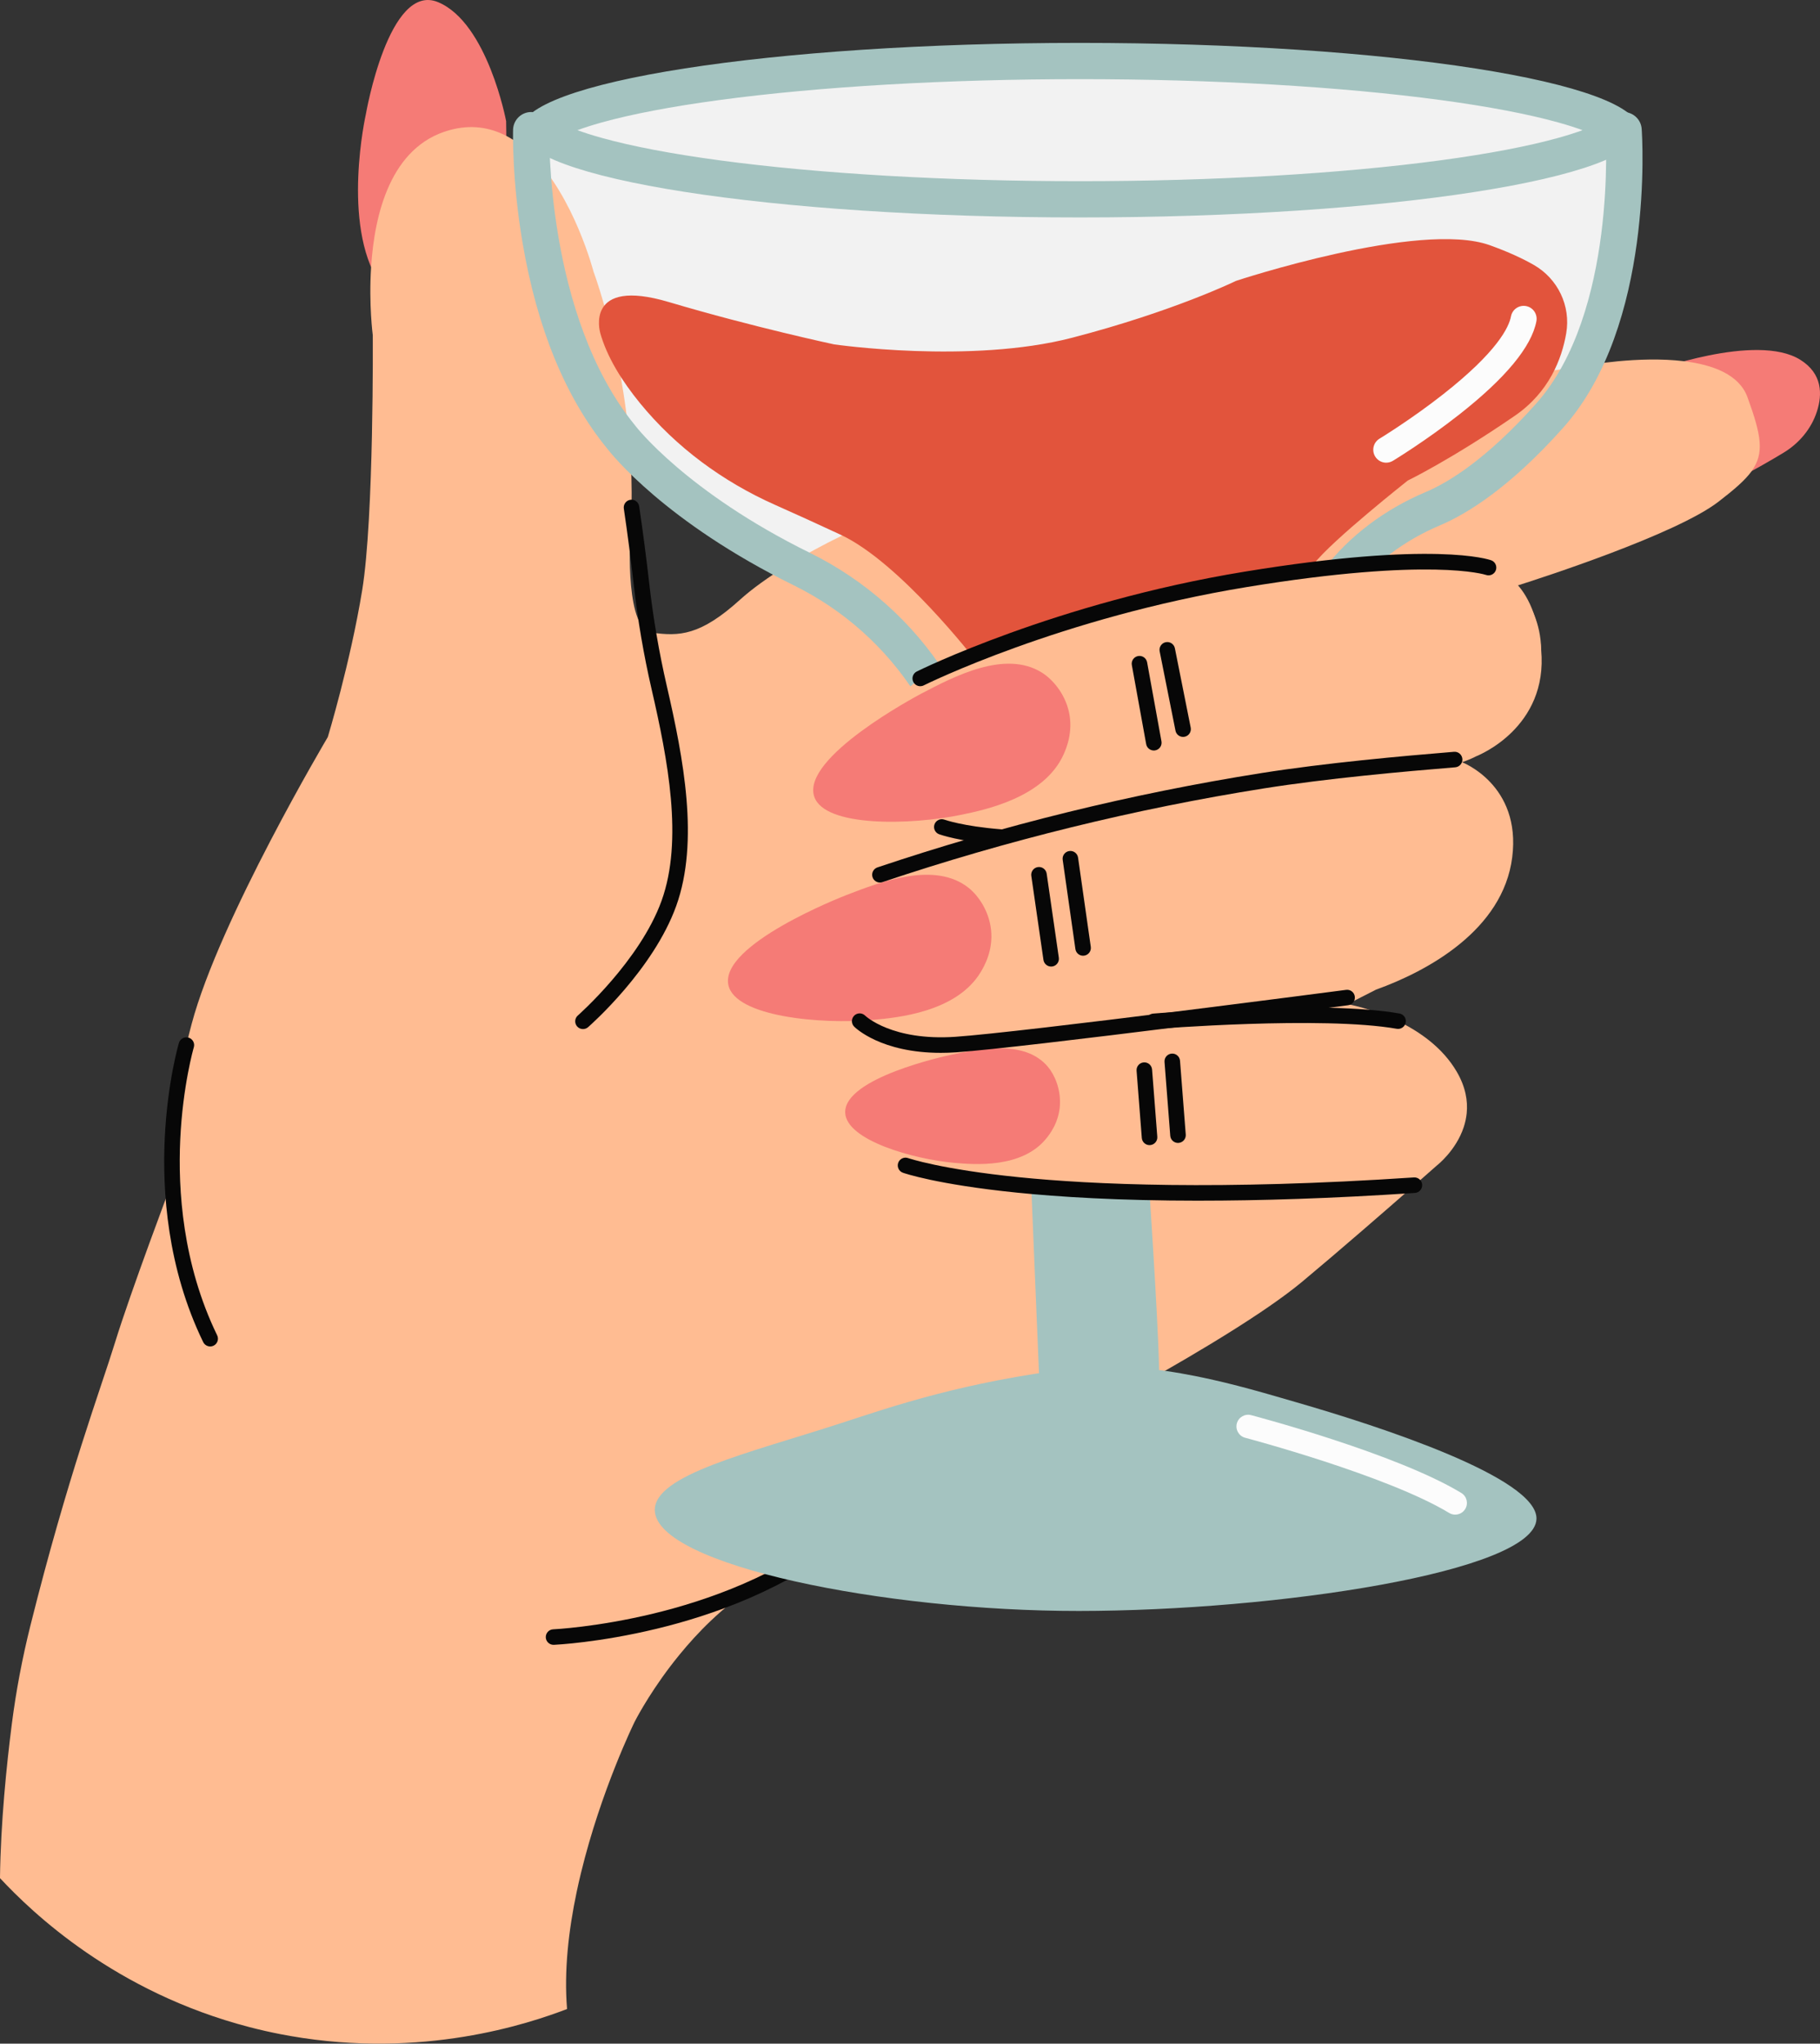 <svg xmlns="http://www.w3.org/2000/svg" width="962.04" height="1080" viewBox="0 0 962.04 1080"><rect x="0" y="0" width="962.04" height="1080" fill="#333333" stroke="none"/><g id="a"/><g id="b"><g id="c"><g id="d"><g><path d="M686.34 339.9c7.06-13.41 14.21-24.33 20.95-33.15 12.92-16.91 30.43-29.6 50.03-37.9 12.93-5.47 34.4-18.43 61.78-49.13 46.12-51.71 39.13-150.93 39.13-150.93H280.78s-2.79 100.62 47.51 162.11c0 0 27.1 36.14 95.53 69.84 27.76 13.67 51.38 34.68 68.06 60.74 1.9 2.96 3.74 6.02 5.51 9.17l188.95-30.74z" fill="#f2f2f2"/><path d="M267.53 63.95S257.76 12.15 231.64 1.17c-26.12-10.99-38.24 59.15-38.24 59.15.0.0-13.09 58.07 7.17 89.15 20.26 31.08 62.71 1.13 65.21-25.99 2.49-27.12 1.76-59.53 1.76-59.53z" fill="#f57b76"/><path d="M872.5 196.43s55.9-20.91 79.19-6.26c11.65 7.32 11.65 18.21 8.73 27.26-2.96 9.2-9.42 16.84-17.69 21.84-12.6 7.62-35.96 20.92-53.46 26.1l-16.77-68.94z" fill="#f57b76"/><path d="M925.95 248.93c-3.49 4.87-9.23 9.77-17.58 16.21-22.42 17.29-94.15 40.46-105.96 44.2-1.07.34-1.65.52-1.65.52.0.0 6.13 5.07 10.25 15.22.01.02.02.05.04.09 1.98 4.91 3.5 11.02 3.61 18.31v.02c.08 5-.5 10.55-2.03 16.67-5.62 22.46-21.58 33.96-31.51 39.1-.02.0-.04.01-.04.01-4.87 2.52-8.29 3.51-8.29 3.51.0.0 31.44 11.88 26.55 50.31-4.89 38.44-44.72 60.09-71.97 69.88l-15.08 7.69s12.62 2.16 26.71 8.98c11.29 5.46 23.53 13.91 30.99 26.65 4.72 8.06 5.95 15.5 5.29 22.05-.26 2.56-.81 4.98-1.55 7.25h0c-4.12 12.55-14.22 20.32-14.22 20.32.0.0-4.62 4.08-11.86 10.43-14.58 12.76-39.8 34.72-59.41 51.06-4.93 4.1-10.93 8.54-17.52 13.08-1.49 1.03-3.01 2.07-4.56 3.11-16.42 11.02-35.54 22.36-50.37 30.85-1.07.61-2.12 1.21-3.14 1.8-4.34 2.47-8.23 4.64-11.47 6.44-6.24 3.46-10.07 5.52-10.07 5.52.0.0-.41.22-1.2.65-1.31.7-3.65 1.95-6.84 3.66-.76.4-1.56.83-2.41 1.28-2.83 1.51-6.17 3.3-9.93 5.3-34.74 18.53-105.6 56.1-146.2 76.12.0.0-.01.0-.02.0-5.08 2.5-9.68 4.73-13.67 6.61-.76.36-1.52.73-2.27 1.1-4.25 2.12-8.34 4.51-12.27 7.1.0.0-.01.0-.02.01-14.94 9.84-27.43 22.56-37.13 34.44-1.75 2.13-3.4 4.25-4.97 6.3-12.22 16.12-18.8 29.29-18.8 29.29.0.0-17.69 35.97-28.31 79.84-.8 3.26-1.55 6.57-2.25 9.91-4.28 20.3-6.74 41.79-5.08 61.87-20.65 7.91-76.32 26.42-146.07 14.29h0c-1.77-.31-3.54-.63-5.33-.98t0 0c-5.43-1.05-10.94-2.3-16.52-3.75-71.01-18.48-114.75-60.42-131.83-78.73.38-29.57 3.51-59.98 6.25-81.38 2.24-17.52 5.54-34.89 9.82-52.03 19.83-79.31 37.04-124.65 44.72-149.58 8.39-27.25 30.04-84.55 30.04-84.55.0.0-2.3-15.71 2.47-46.28.02-.15.04-.3.06-.45 1.21-7.7 2.87-16.34 5.13-25.9.01-.05.02-.07.02-.07.84-3.58 1.77-7.3 2.8-11.14 14.68-55.2 71.97-151.63 71.97-151.63.0.0 11.88-39.13 18.17-77.56 6.29-38.44 5.6-134.86 5.6-134.86.0.0-2.14-16.07-.88-35.93 1.77-28.09 10.35-63.78 41.4-72.37 11.36-3.14 21.36-1.51 30.05 3.01 4.85 2.52 9.3 5.94 13.34 9.93 22.51 22.17 32.78 61.82 32.78 61.82.0.0 2.49 6.61 5.71 17.96 2.7 9.54 5.94 22.42 8.66 37.53 2.04 11.34 3.79 23.92 4.82 37.28.0.0.0.0.0.0.79 10.25 1.15 20.96.88 31.9h0c-.1 4.07-.28 8.16-.56 12.27.0.0-3.19 47.22 9.33 53.23.58.29 1.2.48 1.85.57 14.68 2.1 25.78 1.63 46.87-17.47 5.77-5.22 14.6-11.8 26.62-19.07 7.77-4.69 16.85-9.68 27.3-14.77h0c32.54-15.85 78.29-32.76 138.23-45.32 65.73-13.78 144.92-27.13 197.44-35.55h0c16.7-2.68 30.71-4.87 40.72-6.4 7.25-1.11 12.4-1.89 14.99-2.28 1.24-.19 1.88-.28 1.88-.28.0.0 27.65-5.21 51.71-2.26 15.32 1.88 29.18 7.07 33.53 19.03 7.37 20.25 8.97 29.59 2.21 38.99z" fill="#ffbc92"/><g><path d="M570.87 105.33c-74.78.0-145.96-4.38-200.43-12.32-68.7-10.02-82.7-21.4-85.18-24.21 2.48-2.81 16.48-14.19 85.18-24.22 54.47-7.95 125.66-12.32 200.43-12.32s145.96 4.38 200.43 12.32c68.7 10.02 82.69 21.4 85.18 24.22-2.48 2.81-16.48 14.19-85.18 24.21-54.48 7.95-125.66 12.32-200.43 12.32z" fill="#f2f2f2"/><path d="M570.87 41.83c70.21.0 137.96 3.93 190.78 11.06 25.26 3.41 46.17 7.4 62.16 11.86 5.19 1.45 9.36 2.81 12.71 4.04-3.35 1.23-7.53 2.59-12.71 4.04-15.99 4.46-36.91 8.45-62.16 11.86-52.82 7.13-120.57 11.06-190.78 11.06s-137.96-3.93-190.78-11.06c-25.26-3.41-46.17-7.4-62.16-11.86-5.19-1.45-9.36-2.81-12.71-4.04 3.35-1.23 7.53-2.59 12.71-4.04 15.99-4.46 36.91-8.45 62.16-11.86 52.82-7.13 120.57-11.06 190.78-11.06m0-19.16c-163.24.0-295.57 20.65-295.57 46.12s132.33 46.12 295.57 46.12 295.57-20.65 295.57-46.12-132.33-46.12-295.57-46.12h0z" fill="#a4c3c0"/></g><path d="M497.4 380.23c-3.35.0-6.61-1.77-8.37-4.9-1.61-2.88-3.37-5.8-5.21-8.69-15.71-24.53-37.92-44.35-64.23-57.31-67.92-33.45-96.35-69.28-98.82-72.5-21.87-26.79-36.85-63.27-44.54-108.44-5.68-33.39-5.05-58.8-5.02-59.87.15-5.29 4.58-9.47 9.84-9.31 5.29.15 9.46 4.55 9.31 9.84-.03.97-2.05 97.84 45.35 155.78.09.1.17.21.25.32.25.33 26.93 34.9 92.1 66.99 29.44 14.5 54.31 36.69 71.9 64.16 2.05 3.2 4 6.45 5.8 9.66 2.58 4.62.94 10.45-3.68 13.04-1.48.83-3.09 1.22-4.67 1.22z" fill="#a4c3c0"/><path d="M292.6 869.23c-2.18.0-4-1.72-4.1-3.92-.1-2.26 1.65-4.18 3.92-4.28.23.0 23.15-1.1 53.1-8.35 27.48-6.65 66.7-20 97.45-45.83 1.74-1.46 4.33-1.23 5.78.5 1.46 1.74 1.23 4.33-.5 5.78-32.02 26.9-72.59 40.71-100.98 47.57-30.68 7.41-53.53 8.48-54.48 8.53-.06.0-.12.0-.18.0z" fill="#070707"/><path d="M686.33 349.48c-1.5.0-3.03-.36-4.45-1.1-4.68-2.46-6.48-8.26-4.01-12.94 6.69-12.7 14.03-24.31 21.81-34.51 13.36-17.49 32.01-31.64 53.91-40.9 12.25-5.18 32.32-17.49 58.36-46.69 42.84-48.03 36.79-142.93 36.72-143.88-.37-5.28 3.61-9.85 8.89-10.22 5.25-.37 9.85 3.6 10.22 8.88.3 4.22 6.72 103.88-41.54 157.98-28.41 31.86-51.13 45.63-65.19 51.58-18.85 7.97-34.81 20.04-46.15 34.89-7.14 9.35-13.9 20.05-20.09 31.8-1.71 3.26-5.04 5.12-8.48 5.12z" fill="#a4c3c0"/><path d="M545.02 624.99l4.34 104.43s61.89 7.58 63.15.0c1.26-7.58-4.93-1e2-4.93-1e2l-62.56-4.43z" fill="#a4c3c0"/><path d="M812.17 802.68c-.76 28.06-137.98 48.59-241.86 48.66-102.89.07-223.18-24.22-224.18-53.05-.66-18.88 50-30.44 98.51-46.24 28.11-9.16 64.68-21.73 122.77-28.89 42.29-5.21 91 10.18 117.09 17.68 44.67 12.85 128.25 40.09 127.67 61.83z" fill="#a4c3c0"/><path d="M317.23 175.7s-8.38-29.35 36.33-16.07c44.72 13.28 87.34 22.36 87.34 22.36.0.0 71.97 10.48 125.77-3.49 53.8-13.97 86.64-30.05 86.64-30.05.0.0 97.13-32.14 134.16-18.87 9.96 3.57 17.55 7.14 23.31 10.44 12.69 7.27 19.59 21.65 17.12 36.06-2.32 13.54-9.01 31.15-27.16 43.63-33.54 23.06-56.6 34.24-56.6 34.24.0.0-39.83 31.44-49.61 44.02s-178.88 51.01-178.88 51.01c0 0-39.83-51.71-71.27-66.38-12.5-5.83-24.66-11.33-34.79-15.84-27.52-12.26-52.18-30.35-71.26-53.67-9.39-11.48-17.53-24.37-21.13-37.39z" fill="#e2543c"/><path d="M486.44 358.53s71.6-35.89 172.02-52.36c100.43-16.46 128.38-6.21 128.38-6.21.0.0 24.01 2.21 27.81 43.44 3.8 41.23-33.56 55.88-33.56 55.88l-267.75 34.99s-94.33-24.51-26.9-75.74z" fill="#ffbc92"/><path d="M565 376.1c2.45 10.81-1.52 19.73-2.75 22.5-10.15 22.82-41.42 29.34-53.88 31.93-26.81 5.59-72.54 6.73-77.97-9.55-6.89-20.65 53.79-52.94 56.63-54.44 17.24-9.05 44.23-23.23 63.65-11.13 5.61 3.49 12.1 10.9 14.32 20.68z" fill="#f57b76"/><path d="M523.87 491.42c1.19 11.02-3.78 19.43-5.32 22.04-12.71 21.5-44.52 24.38-57.19 25.52-27.28 2.47-72.83-1.66-76.35-18.46-4.47-21.31 59.52-46.41 62.51-47.56 18.16-7.01 46.6-17.99 64.51-3.74 5.17 4.12 10.76 12.22 11.84 22.19z" fill="#f57b76"/><path d="M560.27 583.99c-.54 9.36-5.6 15.65-7.17 17.6-12.93 16.07-38.42 13.83-48.57 12.94-21.86-1.92-57.24-12-57.76-26.52-.65-18.41 53.22-30.01 55.74-30.54 15.28-3.2 39.2-8.21 51.4 6.29 3.53 4.19 6.85 11.75 6.35 20.23z" fill="#f57b76"/><path d="M769.22 800.44c-1.09.0-2.2-.29-3.2-.9-32.74-19.82-107.08-39.53-107.83-39.73-3.3-.87-5.27-4.25-4.41-7.55.87-3.3 4.25-5.27 7.55-4.41 3.12.82 76.82 20.36 111.09 41.11 2.92 1.77 3.86 5.57 2.09 8.49-1.16 1.92-3.2 2.98-5.3 2.98z" fill="#fcfcfc"/><path d="M732.75 244.52c-2.31.0-4.57-1.17-5.86-3.3-1.96-3.23-.92-7.44 2.31-9.4.17-.1 16.76-10.19 33.74-23.54 28.6-22.49 34.68-35.39 35.75-41.08.7-3.71 4.28-6.15 7.99-5.45 3.71.7 6.15 4.28 5.45 7.99-2.55 13.48-16.29 30.09-40.85 49.38-17.62 13.84-34.3 23.98-35 24.4-1.11.67-2.33.99-3.54.99z" fill="#fcfcfc"/><path d="M486.44 362.64c-1.5.0-2.95-.83-3.67-2.27-1.02-2.03-.2-4.49 1.83-5.51.72-.36 73.31-36.36 173.2-52.74 100.34-16.45 129.27-6.45 130.45-6.02 2.13.78 3.22 3.14 2.44 5.27-.78 2.12-3.12 3.21-5.24 2.45-.48-.16-29.36-9.49-126.32 6.4-98.67 16.17-170.14 51.62-170.85 51.98-.59.3-1.22.44-1.84.44z" fill="#070707"/><path d="M528.87 446.45c-.11.0-.22.0-.33-.01-21.48-1.71-31.71-5.42-32.13-5.57-2.13-.79-3.21-3.15-2.43-5.27.79-2.12 3.14-3.21 5.26-2.43h0c.1.03 9.77 3.49 29.95 5.09 2.26.18 3.95 2.16 3.77 4.42-.17 2.15-1.97 3.78-4.09 3.78z" fill="#070707"/><path d="M497.26 556.39c-31.64.0-45.15-13.25-45.76-13.86-1.6-1.61-1.58-4.21.03-5.81 1.6-1.59 4.19-1.58 5.79.01.28.27 14.33 13.46 47.64 11.18 35.58-2.44 204.88-24.59 206.58-24.81 2.25-.3 4.31 1.29 4.6 3.54.29 2.25-1.29 4.31-3.54 4.6-1.71.22-171.26 22.4-207.09 24.86-2.88.2-5.64.29-8.26.29z" fill="#070707"/><path d="M465.12 466.39c-1.71.0-3.31-1.08-3.89-2.8-.72-2.15.44-4.48 2.58-5.2 66.17-22.23 134.49-39.01 203.08-49.87 33.8-5.35 74.22-8.97 101.68-11.22 2.27-.19 4.24 1.5 4.43 3.76.19 2.26-1.5 4.24-3.76 4.43-27.33 2.24-67.55 5.83-101.07 11.14-68.14 10.8-136.01 27.47-201.75 49.55-.43.15-.87.21-1.31.21z" fill="#070707"/><path d="M633.9 634.52c-42.73.0-74.49-2.02-96.61-4.28-42.1-4.29-59.28-10.23-60-10.48-2.14-.75-3.26-3.1-2.51-5.24.75-2.14 3.1-3.26 5.23-2.51h0c.17.06 17.36 5.95 58.76 10.12 38.19 3.85 105.39 7 208.61.1 2.26-.15 4.22 1.56 4.37 3.82.15 2.26-1.56 4.22-3.82 4.37-44.44 2.97-82.28 4.09-114.04 4.09z" fill="#070707"/><path d="M609.89 543.83c-2.12.0-3.91-1.63-4.09-3.77-.18-2.26 1.5-4.24 3.76-4.42 3.65-.29 89.81-7.14 130.17-.04 2.23.39 3.72 2.52 3.33 4.75-.39 2.23-2.52 3.72-4.75 3.33-39.32-6.92-127.21.06-128.09.13-.11.0-.22.01-.33.01z" fill="#070707"/><path d="M111.1 711.55c-1.52.0-2.98-.85-3.7-2.31-19.15-39.4-21.62-80.26-20.32-107.6 1.4-29.6 7.25-49.67 7.5-50.51.64-2.17 2.93-3.42 5.1-2.77 2.17.64 3.42 2.93 2.77 5.1-.09.29-5.85 20.21-7.18 48.81-1.23 26.32 1.17 65.63 19.52 103.39.99 2.04.14 4.5-1.9 5.49-.58.28-1.19.41-1.79.41z" fill="#070707"/><path d="M308.15 543.83c-1.14.0-2.28-.47-3.09-1.4-1.49-1.71-1.32-4.3.39-5.79.33-.29 32.89-29.04 44.26-60.65 11.52-32.03 3.32-74.47-5.27-111.73-4.15-17.98-7.31-36.44-9.4-54.88-1.55-13.67-3.33-27.33-5.29-40.6-.33-2.24 1.22-4.33 3.46-4.66 2.24-.34 4.33 1.22 4.66 3.46 1.97 13.36 3.76 27.11 5.33 40.87 2.06 18.13 5.17 36.28 9.24 53.96 8.86 38.4 17.28 82.23 5 116.36-12.1 33.63-45.18 62.82-46.58 64.05-.78.68-1.74 1.01-2.7 1.01z" fill="#070707"/><path d="M609.89 396.61c-1.95.0-3.67-1.39-4.03-3.37l-7.58-41.77c-.4-2.23 1.08-4.37 3.31-4.77 2.23-.41 4.37 1.08 4.77 3.31l7.58 41.77c.4 2.23-1.08 4.37-3.31 4.77-.25.05-.49.07-.74.07z" fill="#070707"/><path d="M625.37 389.43c-1.92.0-3.63-1.35-4.02-3.3l-8.36-41.92c-.44-2.22 1-4.39 3.22-4.83 2.22-.45 4.39 1 4.83 3.22l8.36 41.92c.44 2.22-1 4.39-3.22 4.83-.27.05-.54.08-.81.08z" fill="#070707"/><path d="M555.62 510.79c-2.01.0-3.76-1.47-4.06-3.52l-6.42-44.4c-.32-2.24 1.23-4.33 3.48-4.65 2.25-.32 4.33 1.23 4.65 3.48l6.42 44.4c.32 2.24-1.23 4.33-3.48 4.65-.2.03-.4.04-.59.04z" fill="#070707"/><path d="M572.51 505.07c-2.01.0-3.77-1.48-4.06-3.53l-6.72-47.16c-.32-2.24 1.24-4.32 3.49-4.64 2.25-.32 4.32 1.24 4.64 3.48l6.72 47.16c.32 2.24-1.24 4.32-3.49 4.64-.2.03-.39.04-.58.04z" fill="#070707"/><path d="M607.64 605.16c-2.12.0-3.92-1.64-4.09-3.79l-2.76-35.53c-.18-2.26 1.51-4.23 3.78-4.41 2.26-.17 4.23 1.51 4.41 3.77l2.76 35.53c.18 2.26-1.51 4.23-3.78 4.41-.11.0-.22.01-.32.01z" fill="#070707"/><path d="M622.68 604c-2.12.0-3.92-1.64-4.09-3.79l-3.03-39.01c-.18-2.26 1.51-4.23 3.78-4.41 2.26-.17 4.23 1.51 4.41 3.77l3.03 39.01c.18 2.26-1.51 4.23-3.78 4.41-.11.0-.22.01-.32.01z" fill="#070707"/></g></g></g></g></svg>